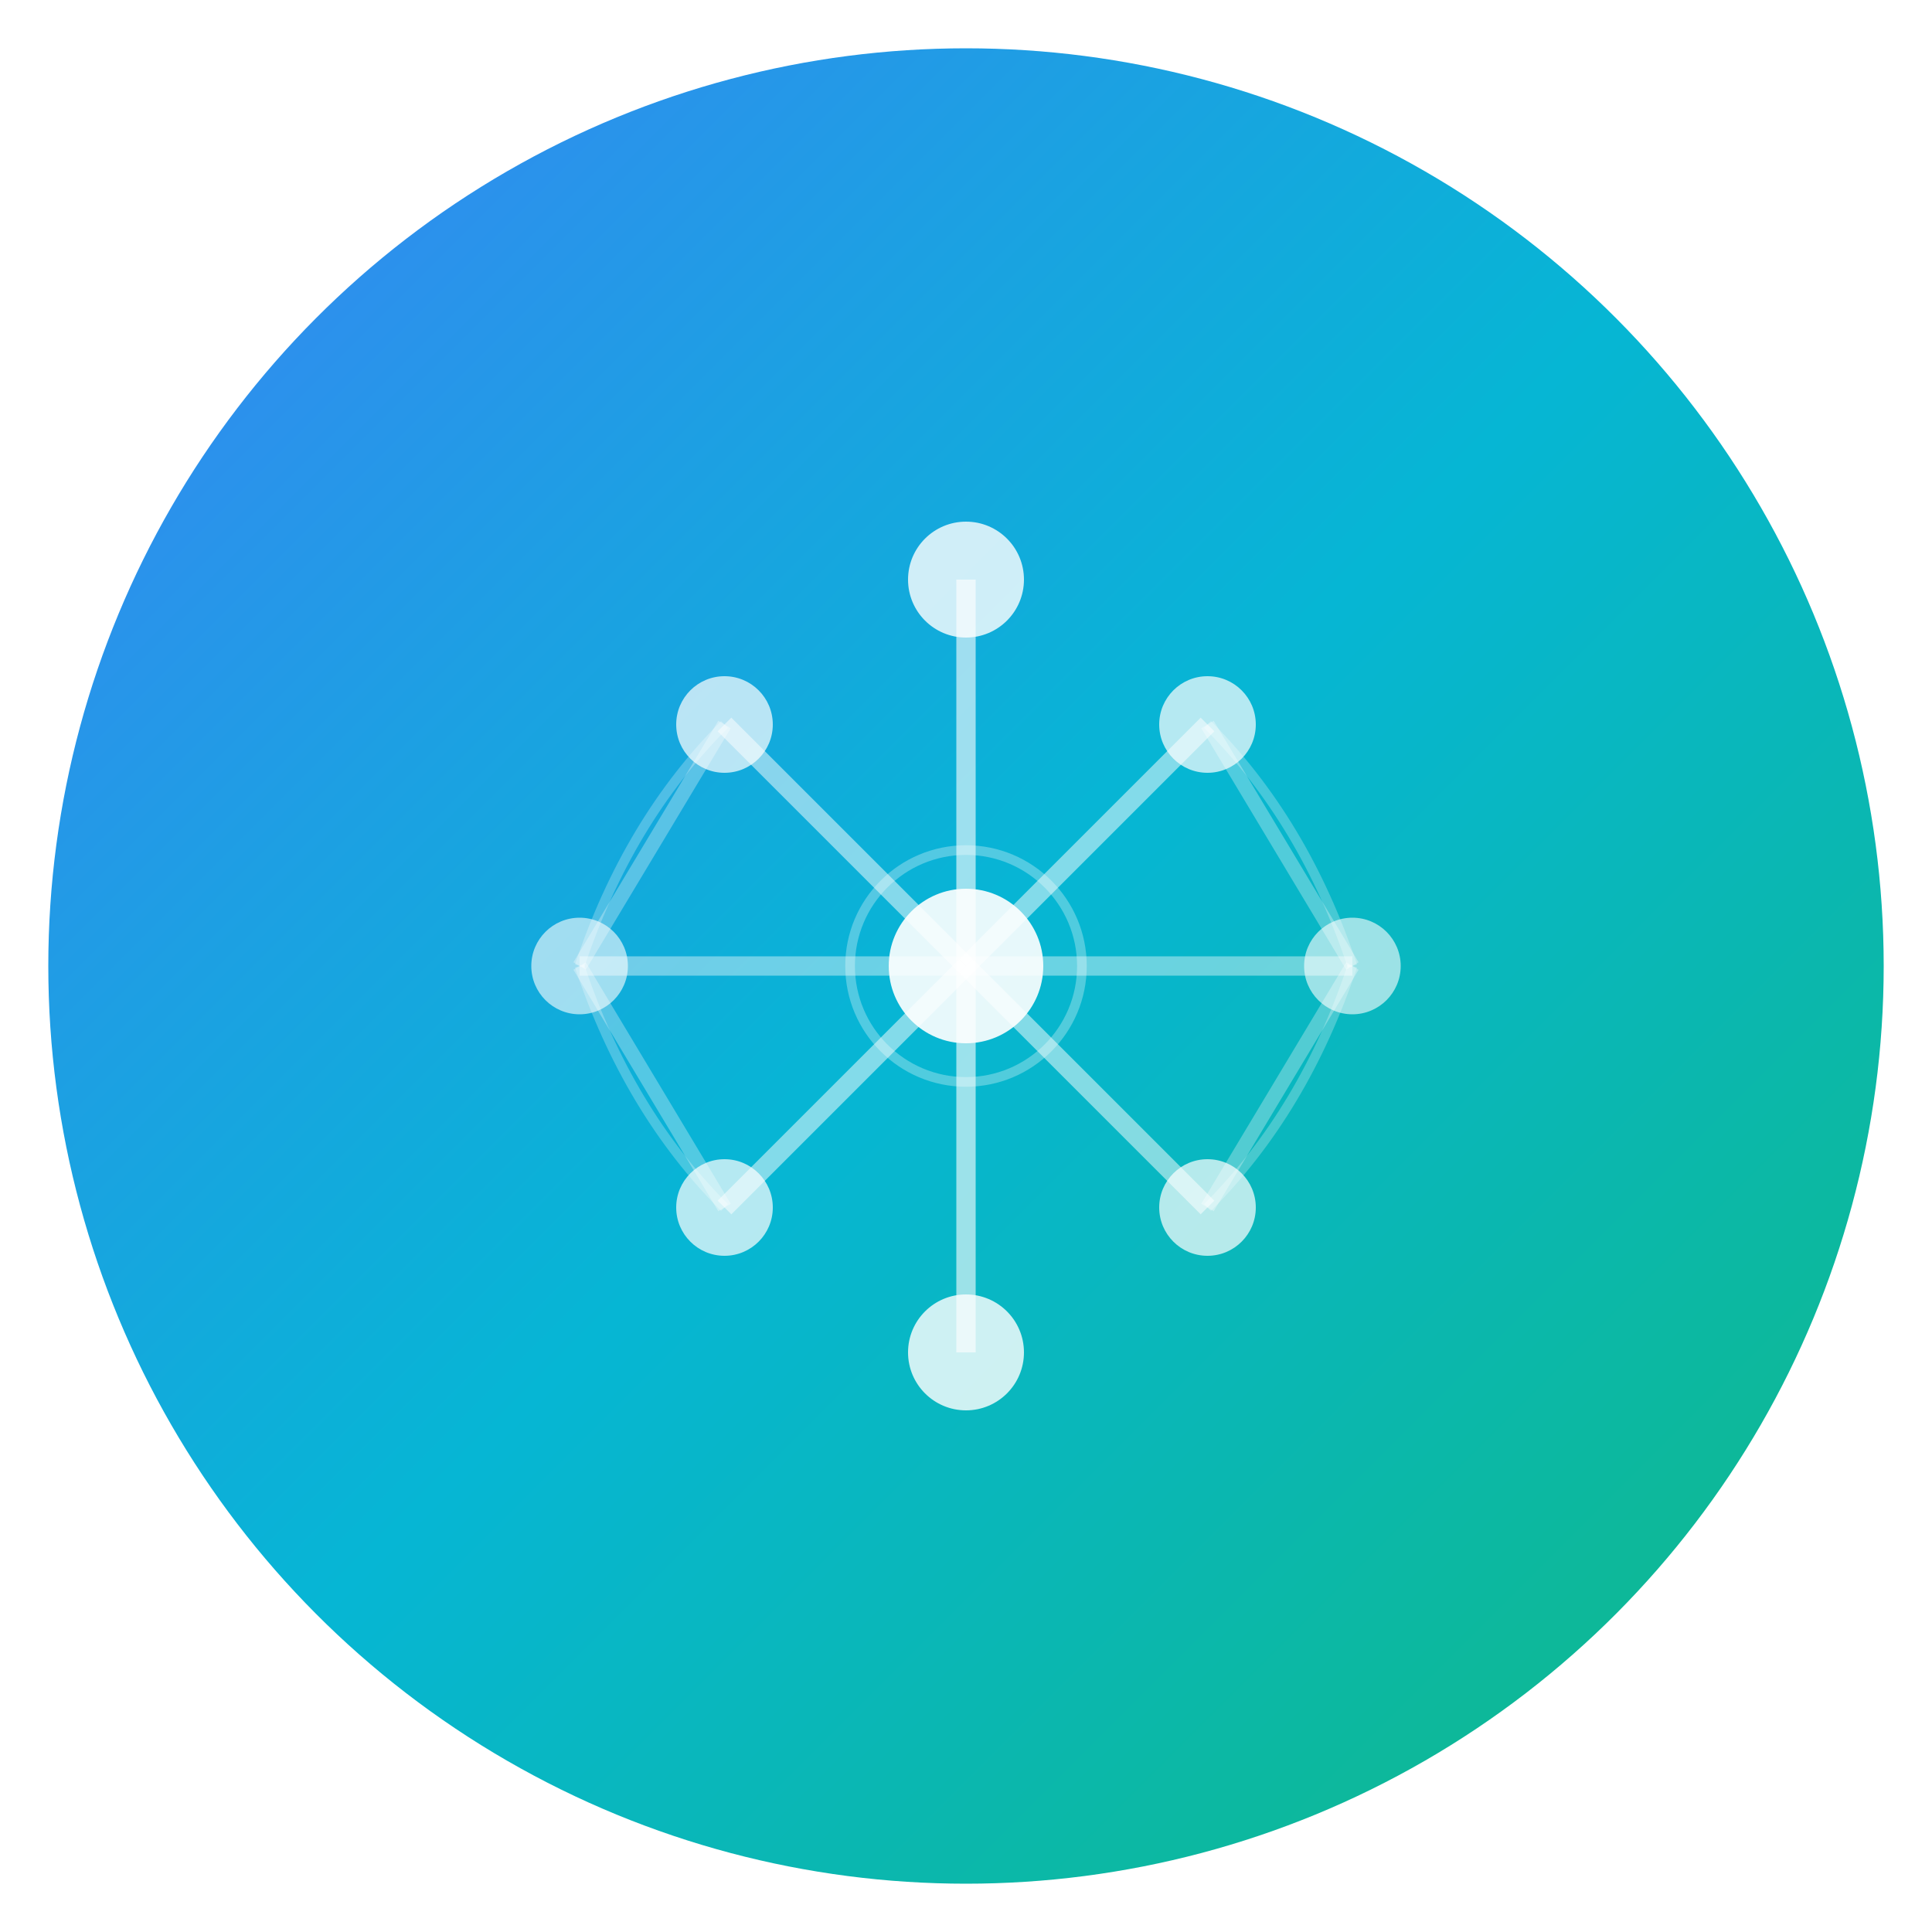 <svg width="200" height="200" viewBox="0 0 200 200" xmlns="http://www.w3.org/2000/svg">
  <defs>
    <!-- Gradient for the main brand colors -->
    <linearGradient id="brainGradient" x1="0%" y1="0%" x2="100%" y2="100%">
      <stop offset="0%" style="stop-color:#3B82F6;stop-opacity:1" />
      <stop offset="50%" style="stop-color:#06B6D4;stop-opacity:1" />
      <stop offset="100%" style="stop-color:#10B981;stop-opacity:1" />
    </linearGradient>
    
    <!-- Shadow filter -->
    <filter id="shadow" x="-20%" y="-20%" width="140%" height="140%">
      <feDropShadow dx="2" dy="2" stdDeviation="3" flood-opacity="0.3"/>
    </filter>
  </defs>
  
  <!-- Background circle -->
  <circle cx="100" cy="100" r="95" fill="url(#brainGradient)" filter="url(#shadow)"/>
  
  <!-- Neural network nodes -->
  <!-- Center node (larger) -->
  <circle cx="100" cy="100" r="8" fill="white" opacity="0.9"/>
  
  <!-- Top nodes -->
  <circle cx="100" cy="60" r="6" fill="white" opacity="0.8"/>
  <circle cx="75" cy="75" r="5" fill="white" opacity="0.7"/>
  <circle cx="125" cy="75" r="5" fill="white" opacity="0.7"/>
  
  <!-- Bottom nodes -->
  <circle cx="100" cy="140" r="6" fill="white" opacity="0.8"/>
  <circle cx="75" cy="125" r="5" fill="white" opacity="0.7"/>
  <circle cx="125" cy="125" r="5" fill="white" opacity="0.7"/>
  
  <!-- Side nodes -->
  <circle cx="60" cy="100" r="5" fill="white" opacity="0.6"/>
  <circle cx="140" cy="100" r="5" fill="white" opacity="0.6"/>
  
  <!-- Neural connections (lines between nodes) -->
  <!-- From center to all nodes -->
  <line x1="100" y1="100" x2="100" y2="60" stroke="white" stroke-width="2" opacity="0.6"/>
  <line x1="100" y1="100" x2="75" y2="75" stroke="white" stroke-width="2" opacity="0.5"/>
  <line x1="100" y1="100" x2="125" y2="75" stroke="white" stroke-width="2" opacity="0.5"/>
  <line x1="100" y1="100" x2="100" y2="140" stroke="white" stroke-width="2" opacity="0.6"/>
  <line x1="100" y1="100" x2="75" y2="125" stroke="white" stroke-width="2" opacity="0.5"/>
  <line x1="100" y1="100" x2="125" y2="125" stroke="white" stroke-width="2" opacity="0.5"/>
  <line x1="100" y1="100" x2="60" y2="100" stroke="white" stroke-width="2" opacity="0.4"/>
  <line x1="100" y1="100" x2="140" y2="100" stroke="white" stroke-width="2" opacity="0.4"/>
  
  <!-- Interconnections between outer nodes -->
  <line x1="75" y1="75" x2="60" y2="100" stroke="white" stroke-width="1.5" opacity="0.3"/>
  <line x1="125" y1="75" x2="140" y2="100" stroke="white" stroke-width="1.5" opacity="0.3"/>
  <line x1="75" y1="125" x2="60" y2="100" stroke="white" stroke-width="1.5" opacity="0.3"/>
  <line x1="125" y1="125" x2="140" y2="100" stroke="white" stroke-width="1.5" opacity="0.3"/>
  
  <!-- Subtle brain-like curve connections -->
  <path d="M 75 75 Q 65 85 60 100" stroke="white" stroke-width="1" fill="none" opacity="0.25"/>
  <path d="M 125 75 Q 135 85 140 100" stroke="white" stroke-width="1" fill="none" opacity="0.25"/>
  <path d="M 75 125 Q 65 115 60 100" stroke="white" stroke-width="1" fill="none" opacity="0.25"/>
  <path d="M 125 125 Q 135 115 140 100" stroke="white" stroke-width="1" fill="none" opacity="0.25"/>
  
  <!-- Central pulse effect (optional - can be animated) -->
  <circle cx="100" cy="100" r="12" fill="none" stroke="white" stroke-width="1" opacity="0.3">
    <animate attributeName="r" values="12;16;12" dur="3s" repeatCount="indefinite"/>
    <animate attributeName="opacity" values="0.3;0.1;0.3" dur="3s" repeatCount="indefinite"/>
  </circle>
</svg>
